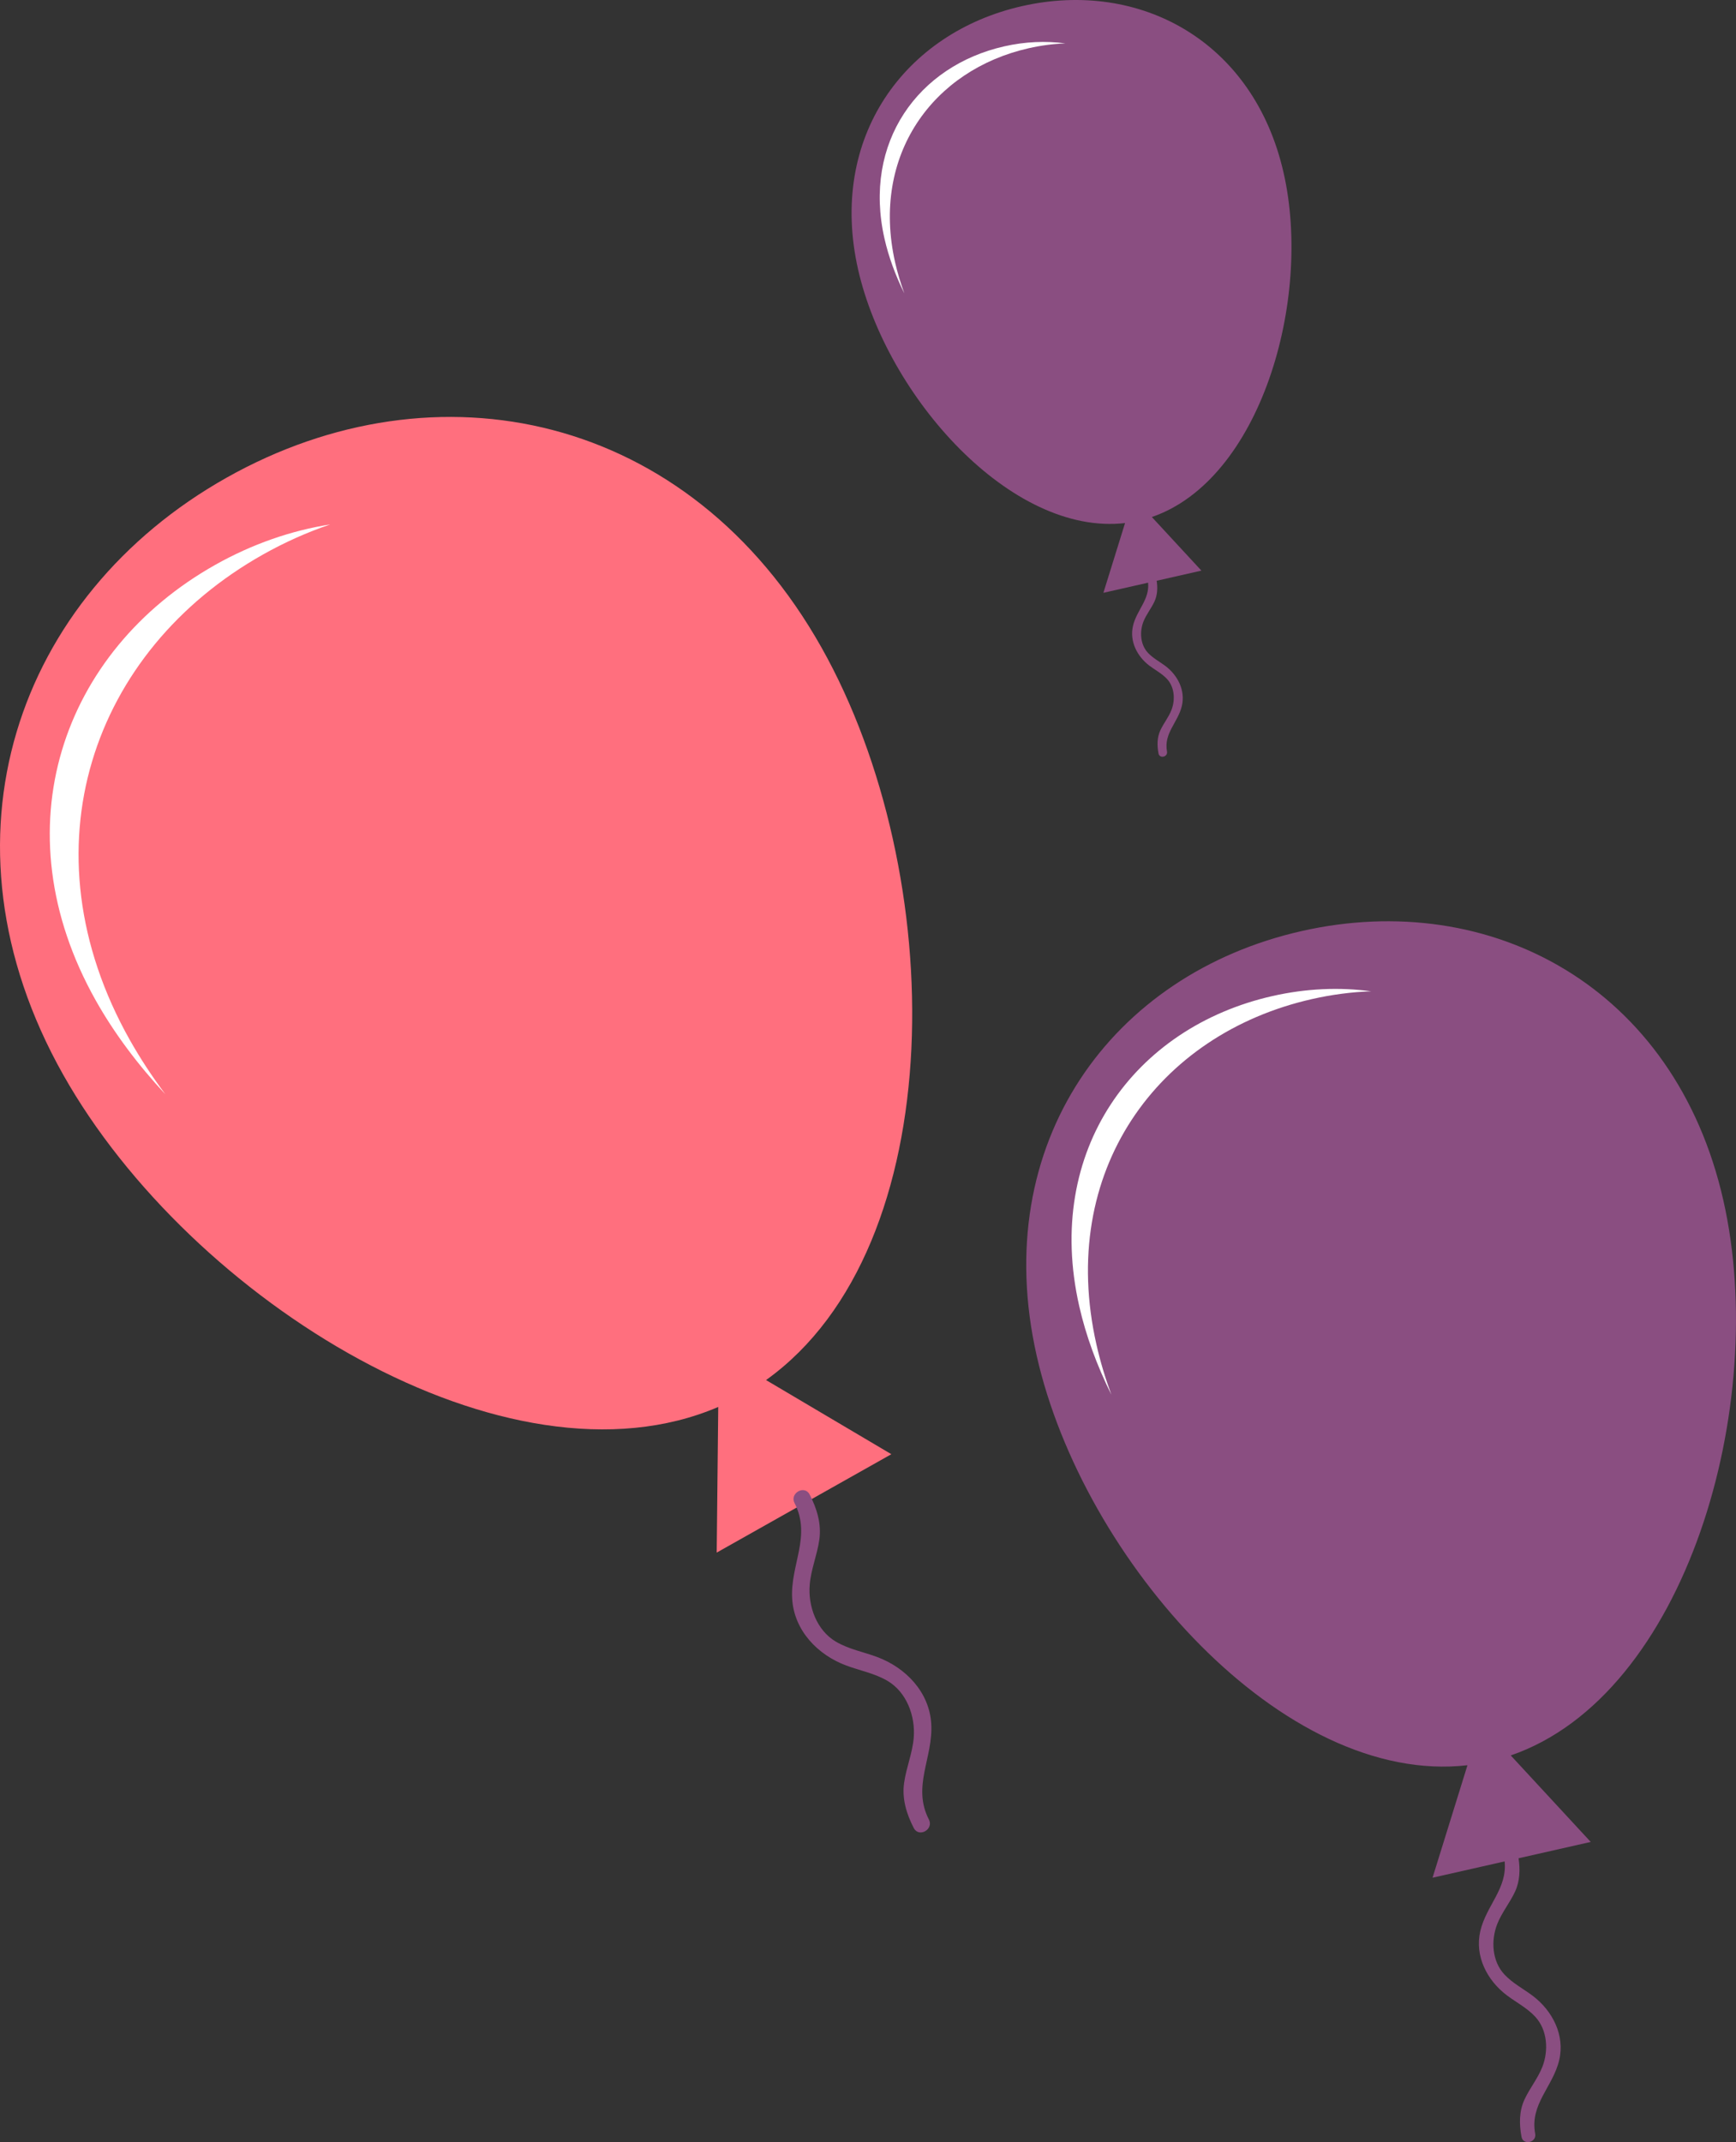 <svg version="1.1" id="图层_1" x="0px" y="0px" width="95.269px" height="117.533px" viewBox="0 0 95.269 117.533" enable-background="new 0 0 95.269 117.533" xml:space="preserve" xmlns="http://www.w3.org/2000/svg" xmlns:xlink="http://www.w3.org/1999/xlink" xmlns:xml="http://www.w3.org/XML/1998/namespace">
  <rect x="0" y="0" width="95.269" height="117.533" fill="#333333" stroke="none"/>
  <path fill="#FF6F7E" d="M42.039,75.719l6.877,4.068l-9.584,5.398l0.084-7.99c-11.543,4.949-28.955-5.813-35.951-18.235
	c-7.275-12.917-2.527-26.276,8.965-32.749c11.49-6.472,25.375-3.607,32.65,9.311C52.078,47.944,52.256,68.411,42.039,75.719z" class="color c1"/>
  <path fill="#8A4E81" d="M43.604,82.469c-0.281-0.545,0.549-1.016,0.83-0.467c0.395,0.766,0.654,1.604,0.529,2.477
	c-0.117,0.828-0.459,1.635-0.527,2.467c-0.1,1.176,0.377,2.508,1.445,3.131c0.713,0.416,1.496,0.553,2.258,0.838
	c1.563,0.584,2.863,1.918,2.967,3.668c0.109,1.859-1.064,3.428-0.131,5.246c0.281,0.545-0.549,1.014-0.83,0.467
	c-0.395-0.766-0.654-1.605-0.529-2.477c0.117-0.83,0.459-1.637,0.527-2.469c0.1-1.174-0.377-2.506-1.445-3.131
	c-0.713-0.416-1.496-0.553-2.258-0.838c-1.563-0.582-2.863-1.918-2.967-3.666C43.363,85.854,44.537,84.286,43.604,82.469
	L43.604,82.469z M94.576,65.864c-2.646-11.696-12.744-17.132-23.15-14.779c-10.406,2.354-17.18,11.609-14.533,23.304
	c2.545,11.25,13.545,23.623,23.639,22.463l-1.916,6.172l3.956-0.895c0.151,1.488-1.004,2.417-1.333,3.814
	c-0.326,1.381,0.373,2.715,1.449,3.529c0.525,0.396,1.102,0.686,1.557,1.172c0.684,0.732,0.744,1.875,0.395,2.762
	c-0.246,0.629-0.697,1.176-0.98,1.791c-0.299,0.646-0.291,1.357-0.162,2.043c0.09,0.488,0.842,0.316,0.75-0.17
	c-0.303-1.625,0.971-2.568,1.318-4.037c0.324-1.379-0.375-2.715-1.451-3.529c-0.525-0.396-1.1-0.684-1.555-1.172
	c-0.686-0.73-0.744-1.873-0.396-2.762c0.246-0.629,0.697-1.174,0.982-1.789c0.266-0.58,0.281-1.208,0.191-1.825l3.959-0.896
	l-4.389-4.746C92.518,93.018,97.121,77.112,94.576,65.864z M70.445,9.494c-1.639-7.25-7.896-10.619-14.348-9.16
	c-6.449,1.459-10.646,7.194-9.008,14.444c1.578,6.971,8.396,14.641,14.652,13.921l-1.188,3.826l2.452-0.555
	c0.093,0.923-0.622,1.498-0.827,2.365c-0.201,0.855,0.232,1.683,0.898,2.188c0.326,0.246,0.682,0.424,0.965,0.727
	c0.424,0.453,0.461,1.161,0.244,1.711c-0.152,0.391-0.432,0.729-0.607,1.11c-0.186,0.401-0.18,0.841-0.102,1.266
	c0.057,0.304,0.523,0.196,0.467-0.104c-0.188-1.008,0.602-1.592,0.816-2.502c0.201-0.855-0.232-1.684-0.9-2.188
	c-0.324-0.246-0.682-0.425-0.963-0.727c-0.424-0.453-0.461-1.162-0.246-1.711c0.154-0.391,0.434-0.729,0.609-1.11
	c0.164-0.359,0.174-0.748,0.118-1.131l2.454-0.556l-2.719-2.941C69.17,26.323,72.023,16.466,70.445,9.494z" class="color c2"/>
  <path fill="#FFFFFF" d="M9.07,60.034c-1.504-1.612-2.805-3.35-3.809-5.133c-5.311-9.429-1.846-19.18,6.541-23.904
	c2.035-1.146,4.174-1.887,6.32-2.223c-1.254,0.425-2.494,0.977-3.699,1.656c-9.35,5.266-13.211,16.132-7.293,26.64
	C7.697,58.075,8.35,59.067,9.07,60.034z M60.172,73.774c-2.152-9.514,3.357-17.042,11.822-18.957
	c1.092-0.248,2.18-0.389,3.252-0.428c-1.742-0.236-3.57-0.157-5.414,0.26c-7.596,1.718-12.539,8.472-10.607,17.009
	c0.365,1.617,0.971,3.264,1.764,4.861C60.652,75.604,60.377,74.684,60.172,73.774z M49.123,14.396
	c-1.334-5.896,2.08-10.562,7.328-11.749c0.676-0.154,1.352-0.241,2.016-0.265c-1.08-0.147-2.215-0.098-3.355,0.161
	c-4.709,1.065-7.771,5.251-6.574,10.542c0.225,1.002,0.602,2.023,1.092,3.014C49.422,15.53,49.25,14.96,49.123,14.396z" class="color c3"/>
</svg>